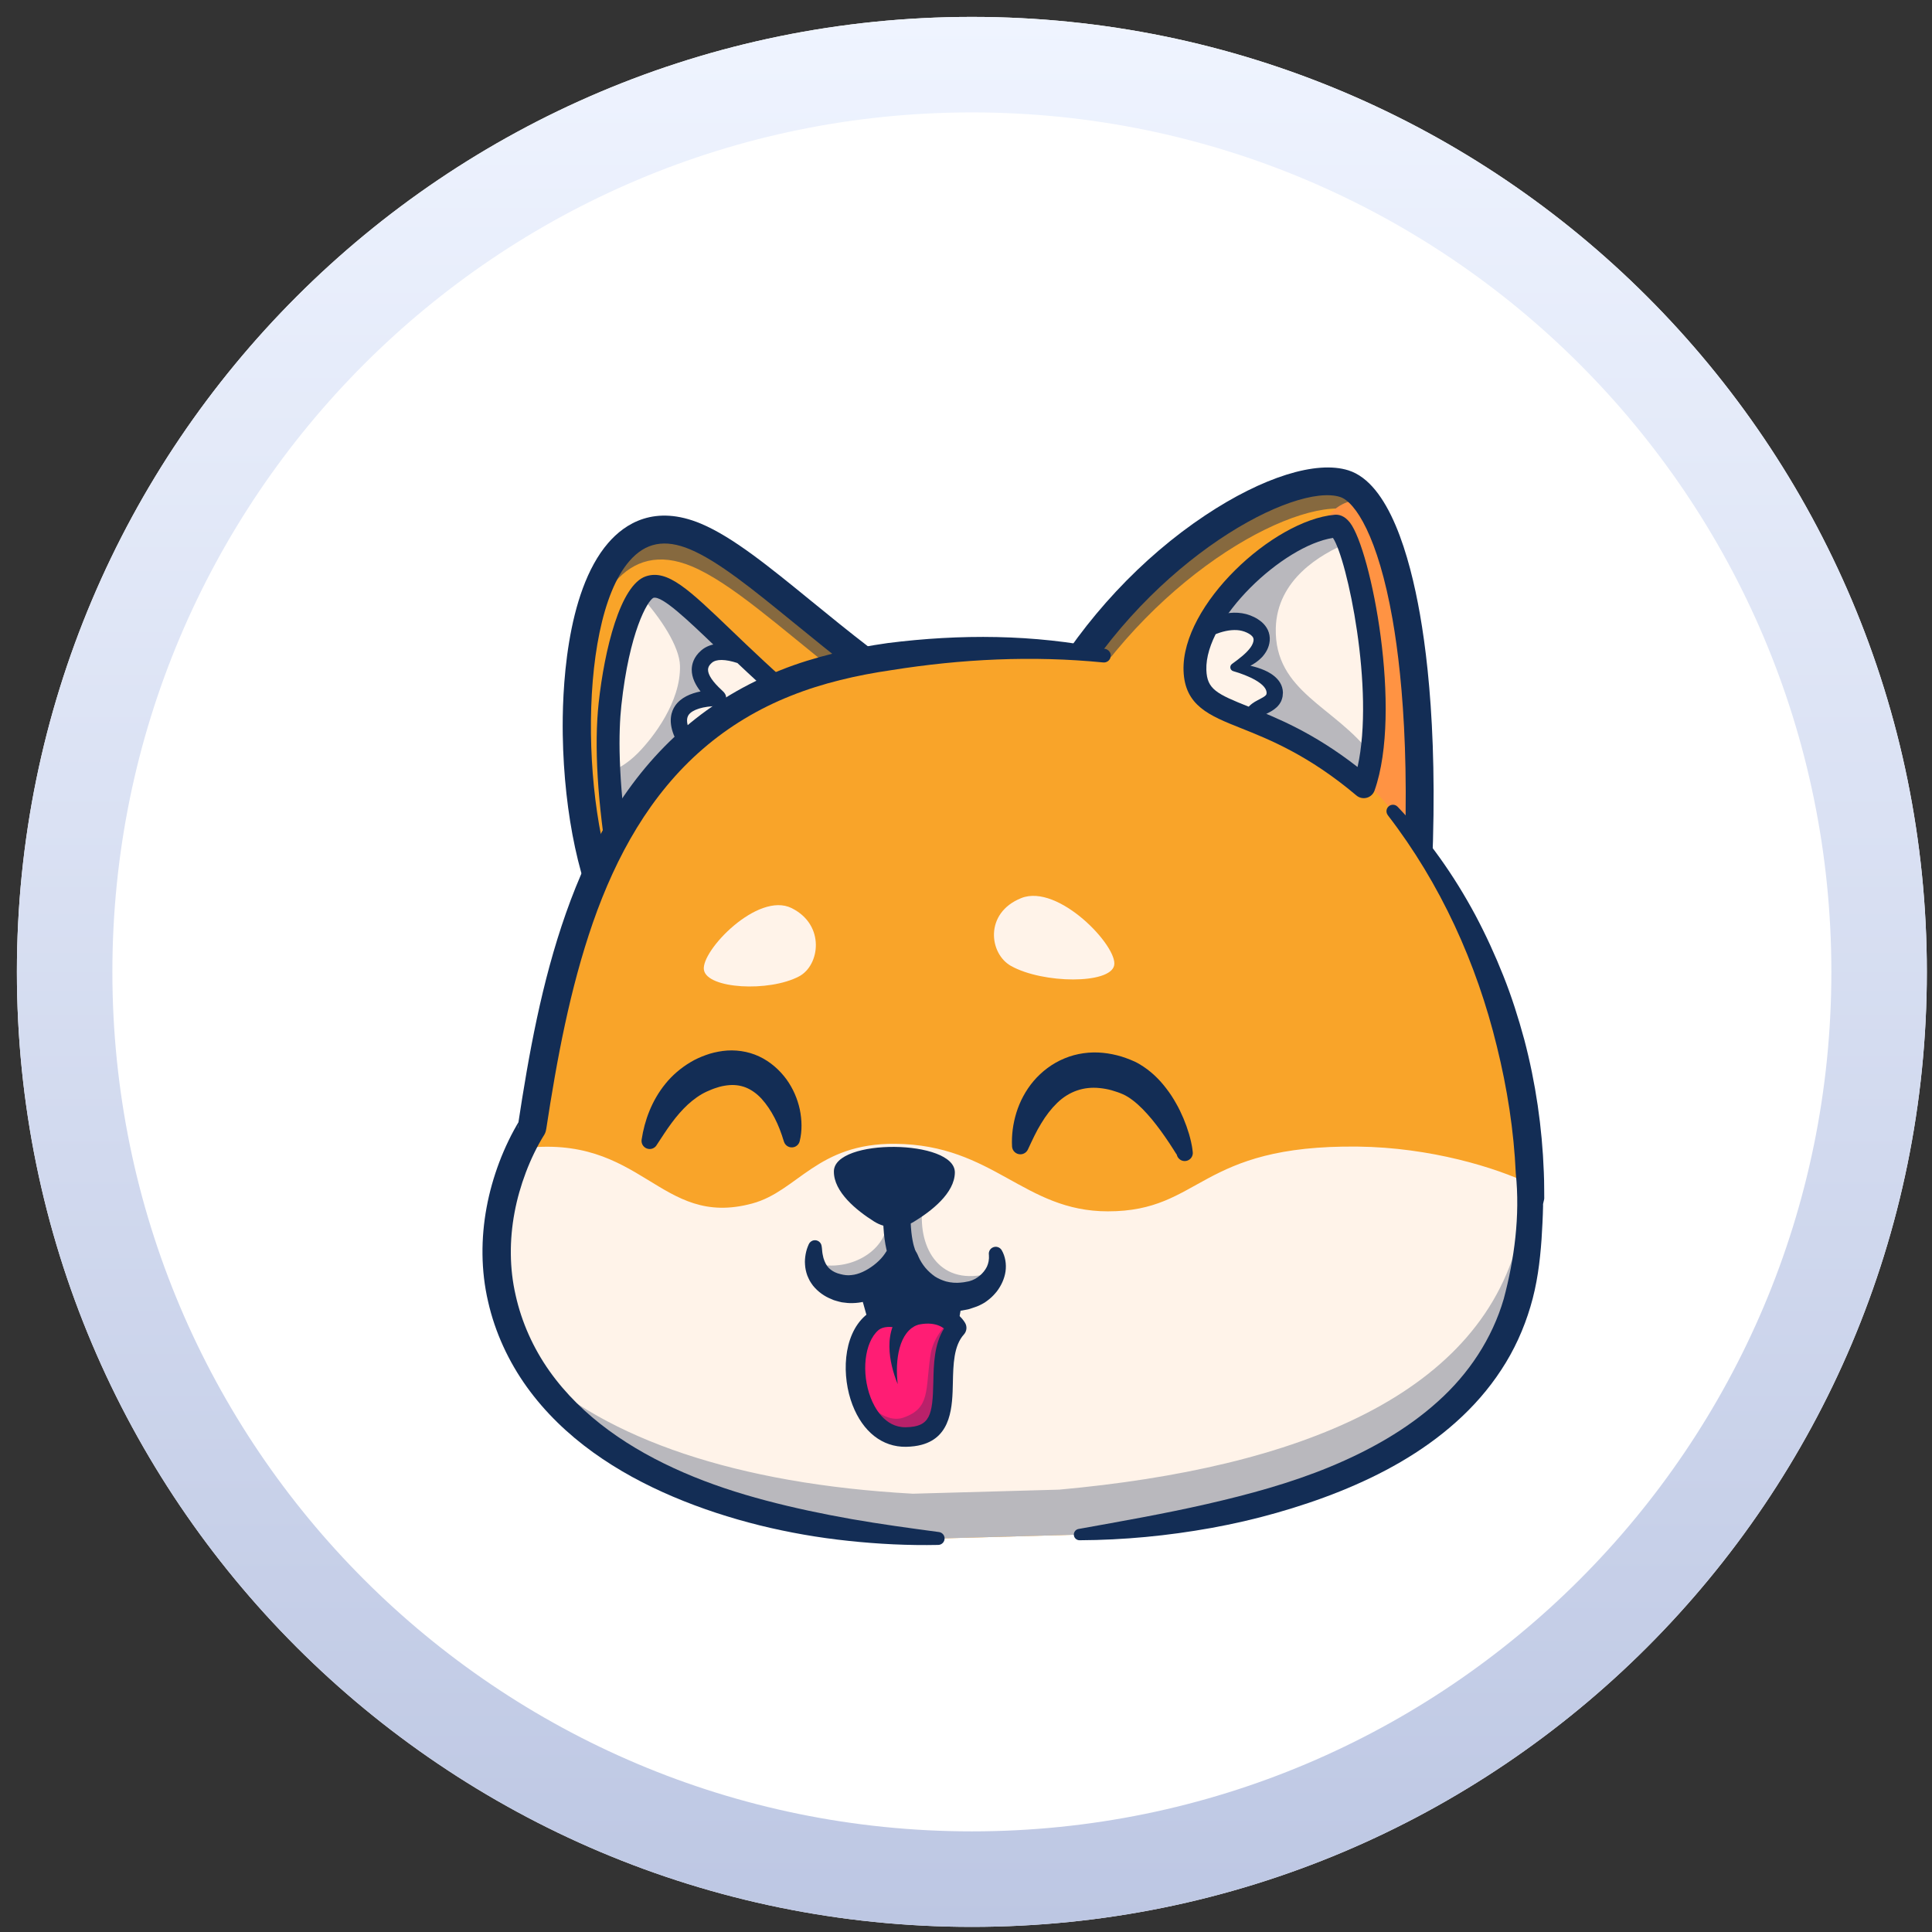<svg width="78" height="78" viewBox="0 0 78 78" fill="none" xmlns="http://www.w3.org/2000/svg">
<rect x="0" y="0" width="78" height="78" fill="#333333" stroke="none"/>
<path d="M77.792 39.237C77.792 60.531 60.53 77.793 39.237 77.793C17.943 77.793 0.682 60.531 0.682 39.237C0.682 17.944 17.943 0.682 39.237 0.682C60.53 0.682 77.792 17.944 77.792 39.237Z" fill="white"/>
<path fill-rule="evenodd" clip-rule="evenodd" d="M39.237 73.937C58.401 73.937 73.937 58.402 73.937 39.237C73.937 20.073 58.401 4.538 39.237 4.538C20.073 4.538 4.537 20.073 4.537 39.237C4.537 58.402 20.073 73.937 39.237 73.937ZM39.237 77.793C60.53 77.793 77.792 60.531 77.792 39.237C77.792 17.944 60.53 0.682 39.237 0.682C17.943 0.682 0.682 17.944 0.682 39.237C0.682 60.531 17.943 77.793 39.237 77.793Z" fill="url(#paint0_linear_54_4873)"/>
<path d="M44.051 31.617L35.914 34.024L24.901 37.279C22.963 34.079 22.496 25.16 24.982 22.286C25.732 21.419 26.751 21.103 28.081 21.661C31.427 23.066 36.315 29.375 44.051 31.617Z" fill="#F9A429"/>
<g opacity="0.5">
<path d="M44.154 31.998L42.692 32.431C35.651 29.922 31.102 24.197 27.934 22.867C26.604 22.308 25.585 22.625 24.834 23.492C24.443 23.945 24.124 24.55 23.872 25.258C24.148 24.191 24.547 23.289 25.084 22.668C25.835 21.8 26.854 21.485 28.183 22.043C31.53 23.447 36.417 29.756 44.154 31.998Z" fill="#132D55"/>
</g>
<path d="M25.046 37.823C25.096 37.81 25.145 37.789 25.192 37.761C25.458 37.6 25.543 37.254 25.382 36.988C23.494 33.868 23.199 25.213 25.406 22.657C26.058 21.902 26.839 21.75 27.863 22.18C29.004 22.659 30.413 23.809 32.046 25.14C35.081 27.616 38.859 30.698 43.895 32.158C44.193 32.245 44.505 32.073 44.592 31.774C44.679 31.476 44.507 31.164 44.208 31.077C39.393 29.681 35.714 26.68 32.757 24.268C31.058 22.882 29.59 21.684 28.299 21.142C26.435 20.36 25.234 21.134 24.554 21.921C22.818 23.932 22.693 28.011 22.72 29.672C22.772 32.899 23.424 35.926 24.419 37.571C24.552 37.79 24.81 37.886 25.046 37.823Z" fill="#132D55"/>
<path d="M32.181 28.507L25.059 35.247C25.048 35.121 24.694 33.267 24.584 31.182C24.535 30.266 24.533 29.306 24.628 28.428C24.872 26.187 25.378 24.677 25.844 24.036C25.976 23.855 26.105 23.743 26.223 23.704C27.16 23.393 28.71 25.525 32.181 28.507Z" fill="#FFF3E9"/>
<g opacity="0.3">
<path d="M32.181 28.507L25.059 35.247C25.047 35.122 24.694 33.267 24.584 31.182C24.932 31.051 25.353 30.814 25.768 30.389C26.373 29.773 27.487 28.333 27.453 26.88C27.436 26.11 26.681 24.946 25.843 24.036C25.976 23.855 26.104 23.743 26.223 23.704C27.16 23.393 28.71 25.525 32.181 28.507Z" fill="#132D55"/>
</g>
<path d="M25.174 35.695C25.248 35.675 25.318 35.636 25.376 35.582L32.498 28.842C32.592 28.752 32.645 28.626 32.642 28.496C32.639 28.366 32.58 28.243 32.481 28.158C31.282 27.128 30.303 26.19 29.517 25.436C27.809 23.799 26.955 22.977 26.078 23.267C25.041 23.611 24.402 26.236 24.17 28.379C23.983 30.107 24.119 32.376 24.573 35.123C24.588 35.212 24.598 35.271 24.601 35.296C24.617 35.472 24.732 35.619 24.897 35.682C24.987 35.716 25.084 35.719 25.174 35.695ZM31.496 28.522L25.378 34.312C24.938 31.379 24.972 29.531 25.086 28.478C25.409 25.5 26.145 24.255 26.376 24.138C26.379 24.137 26.381 24.137 26.384 24.136C26.732 24.043 27.776 25.043 28.88 26.101C29.588 26.78 30.452 27.608 31.496 28.522Z" fill="#132D55"/>
<path d="M32.181 28.507L29.5 31.044C28.668 30.666 27.734 30.129 27.506 29.546C26.952 28.121 28.934 28.181 28.985 28.176C29.036 28.172 27.705 27.225 28.522 26.511C28.849 26.224 29.392 26.287 29.945 26.48C30.586 27.087 31.325 27.771 32.181 28.507Z" fill="#FFF3E9"/>
<path d="M29.585 31.362C29.637 31.348 29.686 31.322 29.726 31.283L32.407 28.746C32.475 28.682 32.512 28.592 32.51 28.499C32.508 28.406 32.466 28.319 32.396 28.258C31.461 27.454 30.678 26.722 30.171 26.241C30.138 26.209 30.097 26.184 30.053 26.169C29.274 25.898 28.686 25.93 28.305 26.264C27.997 26.533 27.93 26.828 27.927 27.028C27.923 27.365 28.093 27.673 28.283 27.915C27.89 27.994 27.484 28.159 27.255 28.497C27.107 28.715 26.977 29.095 27.2 29.666C27.418 30.226 28.147 30.791 29.364 31.344C29.435 31.376 29.513 31.381 29.585 31.362ZM31.691 28.518L29.437 30.652C28.538 30.221 27.951 29.78 27.813 29.427C27.718 29.182 27.713 28.994 27.8 28.866C27.947 28.649 28.394 28.511 28.966 28.506C28.992 28.505 29.009 28.504 29.015 28.504C29.144 28.492 29.257 28.404 29.298 28.281C29.369 28.073 29.227 27.943 29.142 27.866C28.77 27.524 28.583 27.245 28.585 27.036C28.586 26.974 28.603 26.878 28.739 26.759C28.916 26.603 29.281 26.608 29.771 26.768C30.232 27.204 30.898 27.827 31.691 28.518Z" fill="#132D55"/>
<path d="M57.017 38.587L52.546 35.3L42.663 28.038C46.159 22.016 52.13 18.85 54.272 19.527C54.57 19.622 54.864 19.852 55.143 20.217C56.732 22.282 57.884 28.63 57.017 38.587Z" fill="#F9A429"/>
<g opacity="0.5">
<path d="M56.099 22.248C55.921 21.872 55.735 21.559 55.542 21.309C55.263 20.945 54.97 20.714 54.671 20.62C52.57 19.955 46.785 22.989 43.267 28.787L42.765 28.419C46.261 22.398 52.232 19.231 54.374 19.909C54.673 20.003 54.966 20.233 55.245 20.598C55.549 20.993 55.837 21.544 56.099 22.248Z" fill="#132D55"/>
</g>
<path d="M57.018 38.586L52.546 35.3C51.838 33.509 51.058 30.783 51.458 28.111C52.06 24.093 52.891 19.85 55.143 20.216C56.732 22.282 57.884 28.63 57.018 38.586Z" fill="#FF9343"/>
<path d="M57.164 39.13C57.386 39.07 57.557 38.877 57.579 38.635C58.175 31.784 57.772 27.332 57.328 24.803C56.913 22.437 56.075 19.507 54.441 18.99C53.148 18.581 50.988 19.258 48.665 20.801C46.092 22.51 43.788 24.979 42.177 27.754C42.021 28.023 42.112 28.367 42.381 28.523C42.65 28.68 42.994 28.588 43.15 28.319C46.528 22.501 52.275 19.486 54.102 20.063C54.714 20.257 55.635 21.665 56.22 24.998C56.651 27.46 57.043 31.808 56.457 38.537C56.43 38.847 56.659 39.119 56.969 39.146C57.036 39.152 57.102 39.146 57.164 39.13Z" fill="#132D55"/>
<path d="M20.3 52.587C20.397 52.977 20.519 53.358 20.667 53.728C22.547 58.487 28.489 61.595 37.896 62.113L43.563 61.956C52.775 61.12 60.036 58.298 61.424 51.914C61.681 50.731 61.809 49.332 61.776 47.805C61.661 42.041 59.289 34.462 53.199 29.909C46.752 25.088 38.213 26.219 36.355 26.45C25.168 27.839 23.05 35.93 21.482 45.516C21.482 45.519 21.273 45.828 21.016 46.369C20.908 46.595 20.792 46.864 20.679 47.166C20.193 48.466 19.761 50.418 20.3 52.587Z" fill="#F9A429"/>
<path d="M20.3 52.587C21.642 57.986 27.757 61.554 37.896 62.113L43.563 61.956C52.775 61.12 60.036 58.298 61.424 51.914C61.681 50.731 61.809 49.332 61.776 47.805C60.4 47.137 57.746 46.325 54.825 46.291C48.358 46.215 48.533 48.906 44.729 48.905C41.32 48.905 40.122 46.218 36.146 46.179C32.982 46.149 32.207 48.091 30.374 48.587C26.595 49.611 25.961 45.725 21.016 46.369C20.447 47.569 19.634 49.912 20.3 52.587Z" fill="#FFF3E9"/>
<g opacity="0.3">
<path d="M61.776 47.806C61.809 49.332 61.68 50.731 61.423 51.913C60.035 58.298 52.775 61.12 43.562 61.956L37.895 62.113C29.502 61.65 23.867 59.126 21.415 55.208C24.485 58.087 29.712 59.911 36.852 60.305L42.759 60.141C52.365 59.269 59.934 56.327 61.381 49.671C61.51 49.081 61.608 48.439 61.669 47.754C61.706 47.771 61.742 47.789 61.776 47.806Z" fill="#132D55"/>
</g>
<path d="M34.231 51.158C35.187 52.356 34.837 55.417 37.062 55.059C39.363 54.688 38.456 51.761 39.469 50.375" fill="#132D55"/>
<path d="M32.917 50.312C32.917 50.312 32.6 51.413 33.595 51.884C34.833 52.469 35.97 51.347 36.226 50.88C36.285 50.771 36.49 50.768 36.535 50.884C36.779 51.513 37.738 52.764 39.281 52.237C39.887 52.03 40.458 51.314 40.184 50.573L37.137 46.986L32.917 50.312Z" fill="#FFF3E9"/>
<g opacity="0.3">
<path d="M40.193 51.331C40.048 51.758 39.671 52.104 39.28 52.236C37.738 52.763 36.779 51.513 36.534 50.883C36.49 50.768 36.286 50.77 36.225 50.88C35.971 51.348 34.833 52.469 33.596 51.884C33.144 51.672 32.963 51.329 32.899 51.018C34.399 51.373 35.705 50.442 35.792 49.481C35.808 49.313 37.235 48.751 37.224 48.919C37.117 50.567 38.082 52.053 40.187 51.333C40.189 51.333 40.192 51.331 40.193 51.331Z" fill="#132D55"/>
</g>
<path d="M39.925 50.668C39.939 50.847 39.907 51.003 39.843 51.142C39.774 51.281 39.673 51.406 39.55 51.507C39.428 51.607 39.284 51.685 39.152 51.72C39.135 51.724 39.121 51.729 39.102 51.733L39.036 51.745L38.907 51.769C38.822 51.779 38.738 51.788 38.657 51.79C38.576 51.786 38.495 51.792 38.418 51.776C38.339 51.773 38.265 51.748 38.188 51.734C38.038 51.688 37.888 51.627 37.745 51.535C37.606 51.437 37.474 51.319 37.358 51.182C37.245 51.044 37.146 50.885 37.083 50.738L37.06 50.684L37.047 50.654C37.039 50.636 37.03 50.617 37.02 50.599C37.001 50.563 36.978 50.531 36.953 50.499C36.904 50.438 36.844 50.387 36.787 50.351C36.67 50.278 36.56 50.25 36.458 50.239C36.355 50.23 36.259 50.239 36.158 50.268C36.058 50.299 35.951 50.351 35.851 50.448C35.826 50.474 35.803 50.498 35.781 50.529C35.77 50.544 35.76 50.559 35.75 50.575L35.728 50.61L35.715 50.628C35.702 50.651 35.676 50.683 35.652 50.714C35.552 50.843 35.413 50.973 35.272 51.081C34.985 51.299 34.67 51.451 34.375 51.478C34.226 51.498 34.08 51.48 33.928 51.439C33.768 51.401 33.641 51.341 33.538 51.259C33.431 51.18 33.348 51.065 33.287 50.911C33.256 50.836 33.231 50.75 33.216 50.659C33.206 50.614 33.2 50.567 33.195 50.52C33.19 50.476 33.187 50.42 33.183 50.389L33.171 50.305C33.15 50.156 33.012 50.052 32.863 50.074C32.766 50.087 32.687 50.152 32.651 50.236C32.617 50.314 32.596 50.368 32.574 50.436C32.555 50.501 32.538 50.566 32.526 50.633C32.503 50.767 32.488 50.908 32.501 51.053C32.508 51.197 32.54 51.347 32.592 51.493C32.622 51.565 32.654 51.637 32.691 51.707C32.734 51.773 32.773 51.845 32.824 51.906C33.025 52.155 33.293 52.342 33.559 52.445L33.66 52.489L33.767 52.521C33.84 52.54 33.911 52.563 33.985 52.577C34.135 52.598 34.285 52.617 34.436 52.609C34.736 52.602 35.03 52.531 35.289 52.419C35.549 52.306 35.785 52.161 35.994 51.991C36.206 51.82 36.391 51.632 36.562 51.401C36.604 51.342 36.647 51.283 36.689 51.209L36.72 51.155C36.726 51.144 36.715 51.166 36.71 51.173C36.704 51.182 36.697 51.192 36.691 51.201C36.675 51.22 36.664 51.235 36.648 51.25C36.589 51.308 36.532 51.333 36.486 51.347C36.438 51.36 36.399 51.363 36.353 51.359C36.307 51.354 36.252 51.342 36.183 51.299C36.15 51.278 36.112 51.246 36.08 51.206C36.063 51.186 36.05 51.164 36.036 51.141C36.03 51.129 36.024 51.117 36.019 51.105L36.012 51.088L36.015 51.094L36.059 51.195C36.181 51.458 36.33 51.679 36.504 51.888C36.676 52.096 36.873 52.288 37.099 52.454C37.328 52.617 37.586 52.753 37.866 52.84C38.148 52.923 38.447 52.949 38.734 52.923C38.806 52.919 38.874 52.901 38.944 52.889C39.013 52.874 39.085 52.867 39.15 52.844L39.346 52.778L39.443 52.744C39.477 52.731 39.515 52.713 39.55 52.697C39.624 52.666 39.687 52.625 39.755 52.587C39.816 52.543 39.88 52.502 39.936 52.453C40.053 52.36 40.153 52.251 40.245 52.138C40.422 51.904 40.553 51.628 40.596 51.33C40.638 51.032 40.584 50.72 40.443 50.476C40.366 50.342 40.195 50.296 40.061 50.373C39.964 50.429 39.914 50.533 39.922 50.638L39.925 50.668Z" fill="#132D55"/>
<path d="M33.666 47.291C33.658 48.121 34.576 48.864 35.283 49.311C35.773 49.621 36.397 49.628 36.893 49.327C37.609 48.893 38.541 48.168 38.55 47.338C38.563 45.99 33.679 45.943 33.666 47.291Z" fill="#132D55"/>
<g opacity="0.35">
<path d="M34.827 47.011C34.825 47.164 35.166 47.303 35.429 47.387C35.611 47.446 35.842 47.448 36.024 47.393C36.288 47.314 36.632 47.182 36.634 47.028C36.636 46.779 34.829 46.761 34.827 47.011Z" fill="#132D55"/>
</g>
<path d="M36.086 51.208L36.983 50.559C36.983 50.559 36.988 50.565 36.996 50.578C36.993 50.573 36.652 49.986 36.797 48.264C36.822 47.959 36.596 47.691 36.291 47.666C35.987 47.64 35.719 47.867 35.694 48.171C35.515 50.299 35.99 51.074 36.086 51.208Z" fill="#132D55"/>
<path d="M56.029 32.911C58.163 35.679 59.617 38.895 60.434 42.252C60.849 43.929 61.119 45.646 61.196 47.368C61.375 49.085 61.138 50.84 60.71 52.441C60.244 54.038 59.299 55.468 58.044 56.588C56.793 57.716 55.28 58.564 53.69 59.221C52.095 59.88 50.411 60.336 48.712 60.725C47.009 61.114 45.282 61.416 43.542 61.729C43.418 61.751 43.335 61.87 43.357 61.995C43.377 62.106 43.474 62.184 43.584 62.184C45.365 62.176 47.146 62.005 48.908 61.687C49.789 61.527 50.665 61.327 51.53 61.08C52.395 60.834 53.253 60.549 54.093 60.212C55.77 59.537 57.401 58.651 58.785 57.411C59.476 56.795 60.099 56.089 60.611 55.303C61.127 54.521 61.52 53.656 61.786 52.759C62.058 51.855 62.171 50.949 62.236 50.04C62.265 49.586 62.289 49.133 62.298 48.68C62.283 48.567 62.356 48.455 62.345 48.341L62.343 48.001C62.344 47.775 62.337 47.549 62.328 47.322C62.261 45.514 61.999 43.716 61.539 41.97C61.302 41.099 61.03 40.236 60.695 39.398C60.362 38.559 59.985 37.738 59.562 36.942C58.71 35.354 57.665 33.867 56.425 32.57C56.325 32.466 56.16 32.463 56.056 32.562C55.959 32.655 55.95 32.804 56.029 32.908L56.029 32.911Z" fill="#132D55"/>
<path d="M37.91 61.853C36.726 61.695 35.548 61.534 34.382 61.33C33.216 61.123 32.061 60.882 30.925 60.581C29.789 60.281 28.672 59.916 27.604 59.452C26.535 58.989 25.512 58.431 24.585 57.752C23.659 57.075 22.833 56.271 22.181 55.35C21.53 54.429 21.062 53.388 20.818 52.294C20.567 51.206 20.566 50.065 20.772 48.959C20.875 48.405 21.031 47.86 21.231 47.331C21.331 47.066 21.443 46.806 21.566 46.553C21.627 46.426 21.692 46.301 21.759 46.179L21.861 45.999L21.913 45.912L21.939 45.87L21.952 45.849L21.959 45.838C21.943 45.863 22 45.781 22.025 45.701C22.051 45.623 22.06 45.537 22.054 45.464L22.05 45.603C22.485 42.755 23.009 39.924 23.939 37.243C24.406 35.906 24.982 34.613 25.713 33.419C26.442 32.227 27.33 31.138 28.379 30.234C29.426 29.327 30.63 28.607 31.924 28.093C33.214 27.576 34.597 27.258 35.997 27.054C38.816 26.605 41.682 26.463 44.539 26.745L44.54 26.745C44.692 26.76 44.828 26.649 44.843 26.496C44.857 26.354 44.76 26.227 44.623 26.198C41.745 25.607 38.756 25.593 35.842 25.962C35.108 26.065 34.377 26.202 33.654 26.379C32.931 26.559 32.208 26.776 31.51 27.057C30.11 27.608 28.789 28.391 27.643 29.379C26.493 30.364 25.526 31.547 24.741 32.822C23.954 34.099 23.343 35.466 22.851 36.861C21.866 39.657 21.349 42.557 20.912 45.43L20.908 45.569C20.899 45.499 20.906 45.418 20.93 45.343C20.952 45.268 21.007 45.19 20.988 45.219L20.98 45.232L20.963 45.258L20.93 45.311L20.867 45.417C20.826 45.487 20.787 45.557 20.749 45.627C20.672 45.768 20.599 45.909 20.531 46.052C20.393 46.338 20.268 46.628 20.156 46.924C19.934 47.515 19.76 48.125 19.645 48.749C19.414 49.994 19.415 51.299 19.705 52.546C19.985 53.788 20.532 54.968 21.27 55.996C22.01 57.026 22.932 57.905 23.942 58.633C24.954 59.363 26.051 59.949 27.183 60.429C28.315 60.909 29.483 61.287 30.667 61.582C31.851 61.874 33.051 62.083 34.257 62.209C35.463 62.338 36.672 62.398 37.88 62.373C38.024 62.37 38.139 62.25 38.136 62.106C38.134 61.976 38.035 61.87 37.91 61.853Z" fill="#132D55"/>
<path d="M44.982 38.976C45.143 38.216 42.729 35.66 41.231 36.258C39.733 36.857 39.931 38.506 40.821 39C42.114 39.719 44.822 39.737 44.982 38.976Z" fill="#FFF3E9"/>
<path d="M28.419 39.157C28.293 38.39 30.597 35.981 31.963 36.664C33.329 37.346 33.098 38.977 32.261 39.419C31.046 40.061 28.546 39.924 28.419 39.157Z" fill="#FFF3E9"/>
<path d="M55.363 30.463C55.295 30.938 55.196 31.377 55.059 31.763C50.936 28.283 48.317 29.215 48.243 27.063C48.164 24.734 51.623 21.447 53.924 21.241C54.067 21.227 54.238 21.479 54.416 21.917C55.062 23.52 55.773 27.624 55.363 30.463Z" fill="#FFF3E9"/>
<g opacity="0.3">
<path d="M55.363 30.463C55.295 30.938 55.196 31.377 55.059 31.763C50.936 28.283 48.317 29.215 48.243 27.063C48.164 24.734 51.623 21.447 53.924 21.24C54.067 21.227 54.238 21.479 54.416 21.917C53.316 22.369 51.557 23.397 51.507 25.359C51.443 27.941 53.914 28.523 55.363 30.463Z" fill="#132D55"/>
</g>
<path d="M51.466 27.965C51.48 28.601 50.448 28.463 50.57 29.089C49.12 28.506 48.285 28.266 48.243 27.064C48.225 26.552 48.379 25.995 48.652 25.434C49.204 25.14 49.859 24.949 50.436 25.203C51.089 25.49 50.989 25.959 50.782 26.254C50.477 26.69 49.815 26.939 49.815 26.939C49.815 26.939 51.448 27.191 51.466 27.965Z" fill="#FFF3E9"/>
<path d="M55.178 32.208C55.179 32.208 55.179 32.208 55.18 32.208C55.326 32.168 55.443 32.06 55.494 31.917C56.633 28.694 55.351 22.194 54.499 21.097C54.276 20.811 54.041 20.767 53.883 20.782C51.398 21.005 47.692 24.422 47.783 27.079C47.831 28.494 48.828 28.891 50.091 29.394C51.247 29.855 52.831 30.486 54.762 32.115C54.877 32.213 55.033 32.247 55.178 32.208ZM53.815 21.717C54.382 22.552 55.51 27.843 54.808 30.966C53.012 29.566 51.536 28.979 50.432 28.538C49.112 28.013 48.731 27.826 48.704 27.048C48.634 25.001 51.794 22.029 53.815 21.717ZM53.924 21.24L53.923 21.241L53.924 21.24Z" fill="#132D55"/>
<path d="M51.137 27.973C51.132 28.029 51.134 28.034 51.094 28.078C51.053 28.121 50.96 28.174 50.846 28.233C50.733 28.295 50.591 28.355 50.438 28.505C50.401 28.543 50.364 28.595 50.332 28.642C50.305 28.697 50.277 28.757 50.262 28.815C50.251 28.873 50.239 28.938 50.241 28.992C50.244 29.046 50.249 29.099 50.257 29.151L50.69 28.794C50.299 28.636 49.908 28.488 49.547 28.321C49.369 28.236 49.2 28.145 49.055 28.042C48.91 27.938 48.798 27.82 48.72 27.684C48.566 27.415 48.532 27.033 48.585 26.668C48.637 26.298 48.768 25.928 48.94 25.574L48.803 25.716C49.108 25.576 49.421 25.467 49.718 25.442C49.866 25.431 50.009 25.435 50.141 25.47C50.269 25.501 50.408 25.565 50.495 25.632C50.581 25.705 50.609 25.748 50.611 25.828C50.612 25.91 50.567 26.032 50.486 26.142C50.322 26.371 50.037 26.589 49.76 26.79L49.759 26.79L49.733 26.811C49.662 26.867 49.65 26.971 49.706 27.041C49.729 27.07 49.759 27.088 49.791 27.097C49.947 27.14 50.109 27.196 50.262 27.257C50.415 27.318 50.564 27.387 50.699 27.466C50.833 27.545 50.957 27.636 51.036 27.733C51.075 27.78 51.102 27.828 51.116 27.868C51.13 27.908 51.135 27.938 51.137 27.973ZM51.795 27.957C51.792 27.819 51.75 27.678 51.683 27.567C51.616 27.454 51.53 27.368 51.445 27.297C51.272 27.155 51.091 27.073 50.913 27.005C50.734 26.939 50.556 26.892 50.379 26.855C50.199 26.819 50.025 26.796 49.839 26.781L49.871 27.088L49.872 27.088C50.074 27.052 50.255 26.989 50.438 26.901C50.618 26.812 50.792 26.695 50.95 26.532C51.101 26.365 51.238 26.149 51.262 25.865C51.274 25.724 51.249 25.569 51.186 25.434C51.123 25.299 51.03 25.193 50.934 25.109C50.736 24.948 50.538 24.856 50.314 24.793C50.093 24.735 49.866 24.724 49.651 24.746C49.436 24.768 49.232 24.821 49.042 24.893C48.851 24.965 48.671 25.05 48.503 25.152C48.441 25.184 48.395 25.234 48.367 25.291L48.366 25.295C48.174 25.692 48.018 26.119 47.952 26.579C47.919 26.808 47.914 27.048 47.941 27.285C47.971 27.524 48.036 27.775 48.167 28.002C48.297 28.229 48.484 28.418 48.679 28.557C48.875 28.697 49.076 28.803 49.275 28.898C49.674 29.082 50.066 29.229 50.451 29.385L50.451 29.385C50.607 29.45 50.786 29.376 50.85 29.22C50.861 29.193 50.868 29.166 50.872 29.139L50.884 29.028C50.885 29.016 50.885 29.005 50.882 28.993C50.882 28.983 50.888 28.984 50.884 28.978C50.886 28.975 50.89 28.976 50.887 28.972C50.895 28.969 50.893 28.965 50.902 28.957C50.933 28.924 51.029 28.868 51.145 28.811C51.26 28.75 51.403 28.686 51.549 28.549C51.585 28.51 51.622 28.475 51.653 28.429C51.682 28.381 51.716 28.334 51.735 28.28C51.753 28.227 51.775 28.17 51.782 28.117C51.788 28.064 51.792 28.011 51.795 27.957Z" fill="#132D55"/>
<path d="M38.624 53.61C37.378 54.986 39.05 57.98 36.571 58.016C35.604 58.031 34.955 57.231 34.684 56.273C34.387 55.229 34.534 53.994 35.196 53.411C35.385 53.246 35.781 53.061 36.446 53.267C37.477 52.844 38.082 53.107 38.383 53.349C38.551 53.483 38.624 53.61 38.624 53.61Z" fill="#FF1D74"/>
<g opacity="0.3">
<path d="M38.624 53.61C37.378 54.986 39.05 57.98 36.571 58.016C35.604 58.031 34.955 57.231 34.684 56.273C34.684 56.273 35.592 57.539 36.474 57.232C37.568 56.853 37.354 56.123 37.565 54.709C37.65 54.144 38.008 53.608 38.383 53.349C38.551 53.483 38.624 53.61 38.624 53.61Z" fill="#132D55"/>
</g>
<path d="M37.207 58.33C38.423 58.005 38.45 56.763 38.47 55.822C38.486 55.09 38.502 54.333 38.916 53.875C39.031 53.748 39.051 53.561 38.966 53.413C38.714 52.977 37.864 52.319 36.426 52.852C35.594 52.642 35.11 52.962 34.936 53.115C34.01 53.93 33.978 55.582 34.418 56.722C34.838 57.809 35.624 58.425 36.576 58.411C36.816 58.407 37.025 58.379 37.207 58.33ZM38.113 53.635C37.713 54.276 37.696 55.083 37.681 55.806C37.652 57.139 37.554 57.607 36.565 57.622C35.709 57.634 35.294 56.798 35.155 56.438C34.763 55.424 34.899 54.199 35.457 53.708C35.541 53.634 35.795 53.479 36.33 53.645C36.417 53.672 36.511 53.668 36.597 53.633C37.426 53.292 37.888 53.467 38.113 53.635Z" fill="#132D55"/>
<path d="M36.242 55.88C36.186 55.381 36.198 54.873 36.32 54.421C36.381 54.195 36.475 53.988 36.599 53.826C36.661 53.745 36.73 53.676 36.804 53.619C36.88 53.563 36.96 53.52 37.043 53.486C37.258 53.397 37.36 53.151 37.271 52.937C37.183 52.722 36.937 52.62 36.722 52.709C36.684 52.724 36.65 52.745 36.619 52.769L36.601 52.784C36.475 52.886 36.362 53.002 36.267 53.13C36.175 53.259 36.102 53.397 36.047 53.537C35.94 53.818 35.905 54.101 35.908 54.371C35.91 54.642 35.949 54.902 36.008 55.153C36.067 55.404 36.146 55.647 36.242 55.88Z" fill="#132D55"/>
<path d="M48.152 46.49L48.136 46.367L48.122 46.277C48.113 46.219 48.1 46.163 48.088 46.108C48.065 45.996 48.034 45.889 48.004 45.781C47.94 45.567 47.865 45.356 47.778 45.15C47.69 44.943 47.593 44.738 47.478 44.54C47.367 44.341 47.241 44.145 47.096 43.958C46.812 43.581 46.455 43.225 45.985 42.951C45.871 42.883 45.733 42.822 45.626 42.78C45.513 42.733 45.394 42.694 45.276 42.655C45.037 42.584 44.787 42.531 44.53 42.506C44.017 42.454 43.47 42.524 42.978 42.73C42.484 42.932 42.055 43.261 41.728 43.645C41.402 44.032 41.173 44.473 41.034 44.922C40.895 45.373 40.836 45.833 40.859 46.284C40.868 46.469 41.026 46.611 41.211 46.602C41.339 46.596 41.447 46.518 41.498 46.41L41.504 46.398C41.678 46.027 41.838 45.672 42.036 45.356C42.226 45.038 42.444 44.757 42.682 44.526C43.163 44.061 43.757 43.861 44.394 43.928C44.554 43.944 44.716 43.972 44.878 44.017C45.039 44.062 45.216 44.124 45.336 44.179C45.606 44.298 45.877 44.521 46.134 44.778C46.261 44.909 46.387 45.049 46.509 45.195C46.629 45.344 46.75 45.497 46.865 45.656C46.98 45.815 47.094 45.978 47.205 46.145L47.367 46.395L47.445 46.519L47.482 46.577C47.493 46.593 47.504 46.615 47.507 46.605C47.539 46.783 47.709 46.902 47.887 46.87C48.066 46.838 48.184 46.668 48.152 46.49Z" fill="#132D55"/>
<path d="M26.503 46.241C26.715 45.923 26.904 45.619 27.113 45.34C27.318 45.061 27.538 44.809 27.77 44.593C28.006 44.379 28.254 44.199 28.524 44.074C28.658 44.013 28.8 43.953 28.942 43.911C29.082 43.862 29.219 43.836 29.353 43.819C29.62 43.785 29.865 43.812 30.099 43.901C30.331 43.992 30.556 44.151 30.753 44.367C30.948 44.584 31.124 44.844 31.273 45.133C31.423 45.421 31.541 45.733 31.643 46.07L31.65 46.09C31.703 46.264 31.887 46.363 32.061 46.31C32.176 46.275 32.258 46.183 32.285 46.075C32.39 45.657 32.377 45.218 32.29 44.791C32.198 44.366 32.021 43.948 31.75 43.573C31.477 43.202 31.106 42.865 30.648 42.651C30.191 42.435 29.662 42.367 29.182 42.43C28.943 42.463 28.71 42.516 28.495 42.596C28.28 42.674 28.074 42.764 27.877 42.884C27.484 43.117 27.137 43.417 26.863 43.757C26.309 44.439 26.021 45.242 25.904 46.011C25.877 46.191 26 46.358 26.18 46.385C26.31 46.405 26.434 46.346 26.503 46.243L26.503 46.241Z" fill="#132D55"/>
<defs>
<linearGradient id="paint0_linear_54_4873" x1="39.237" y1="0.682" x2="39.237" y2="77.793" gradientUnits="userSpaceOnUse">
<stop stop-color="#EFF4FF"/>
<stop offset="1" stop-color="#BDC7E3"/>
</linearGradient>
</defs>
</svg>
